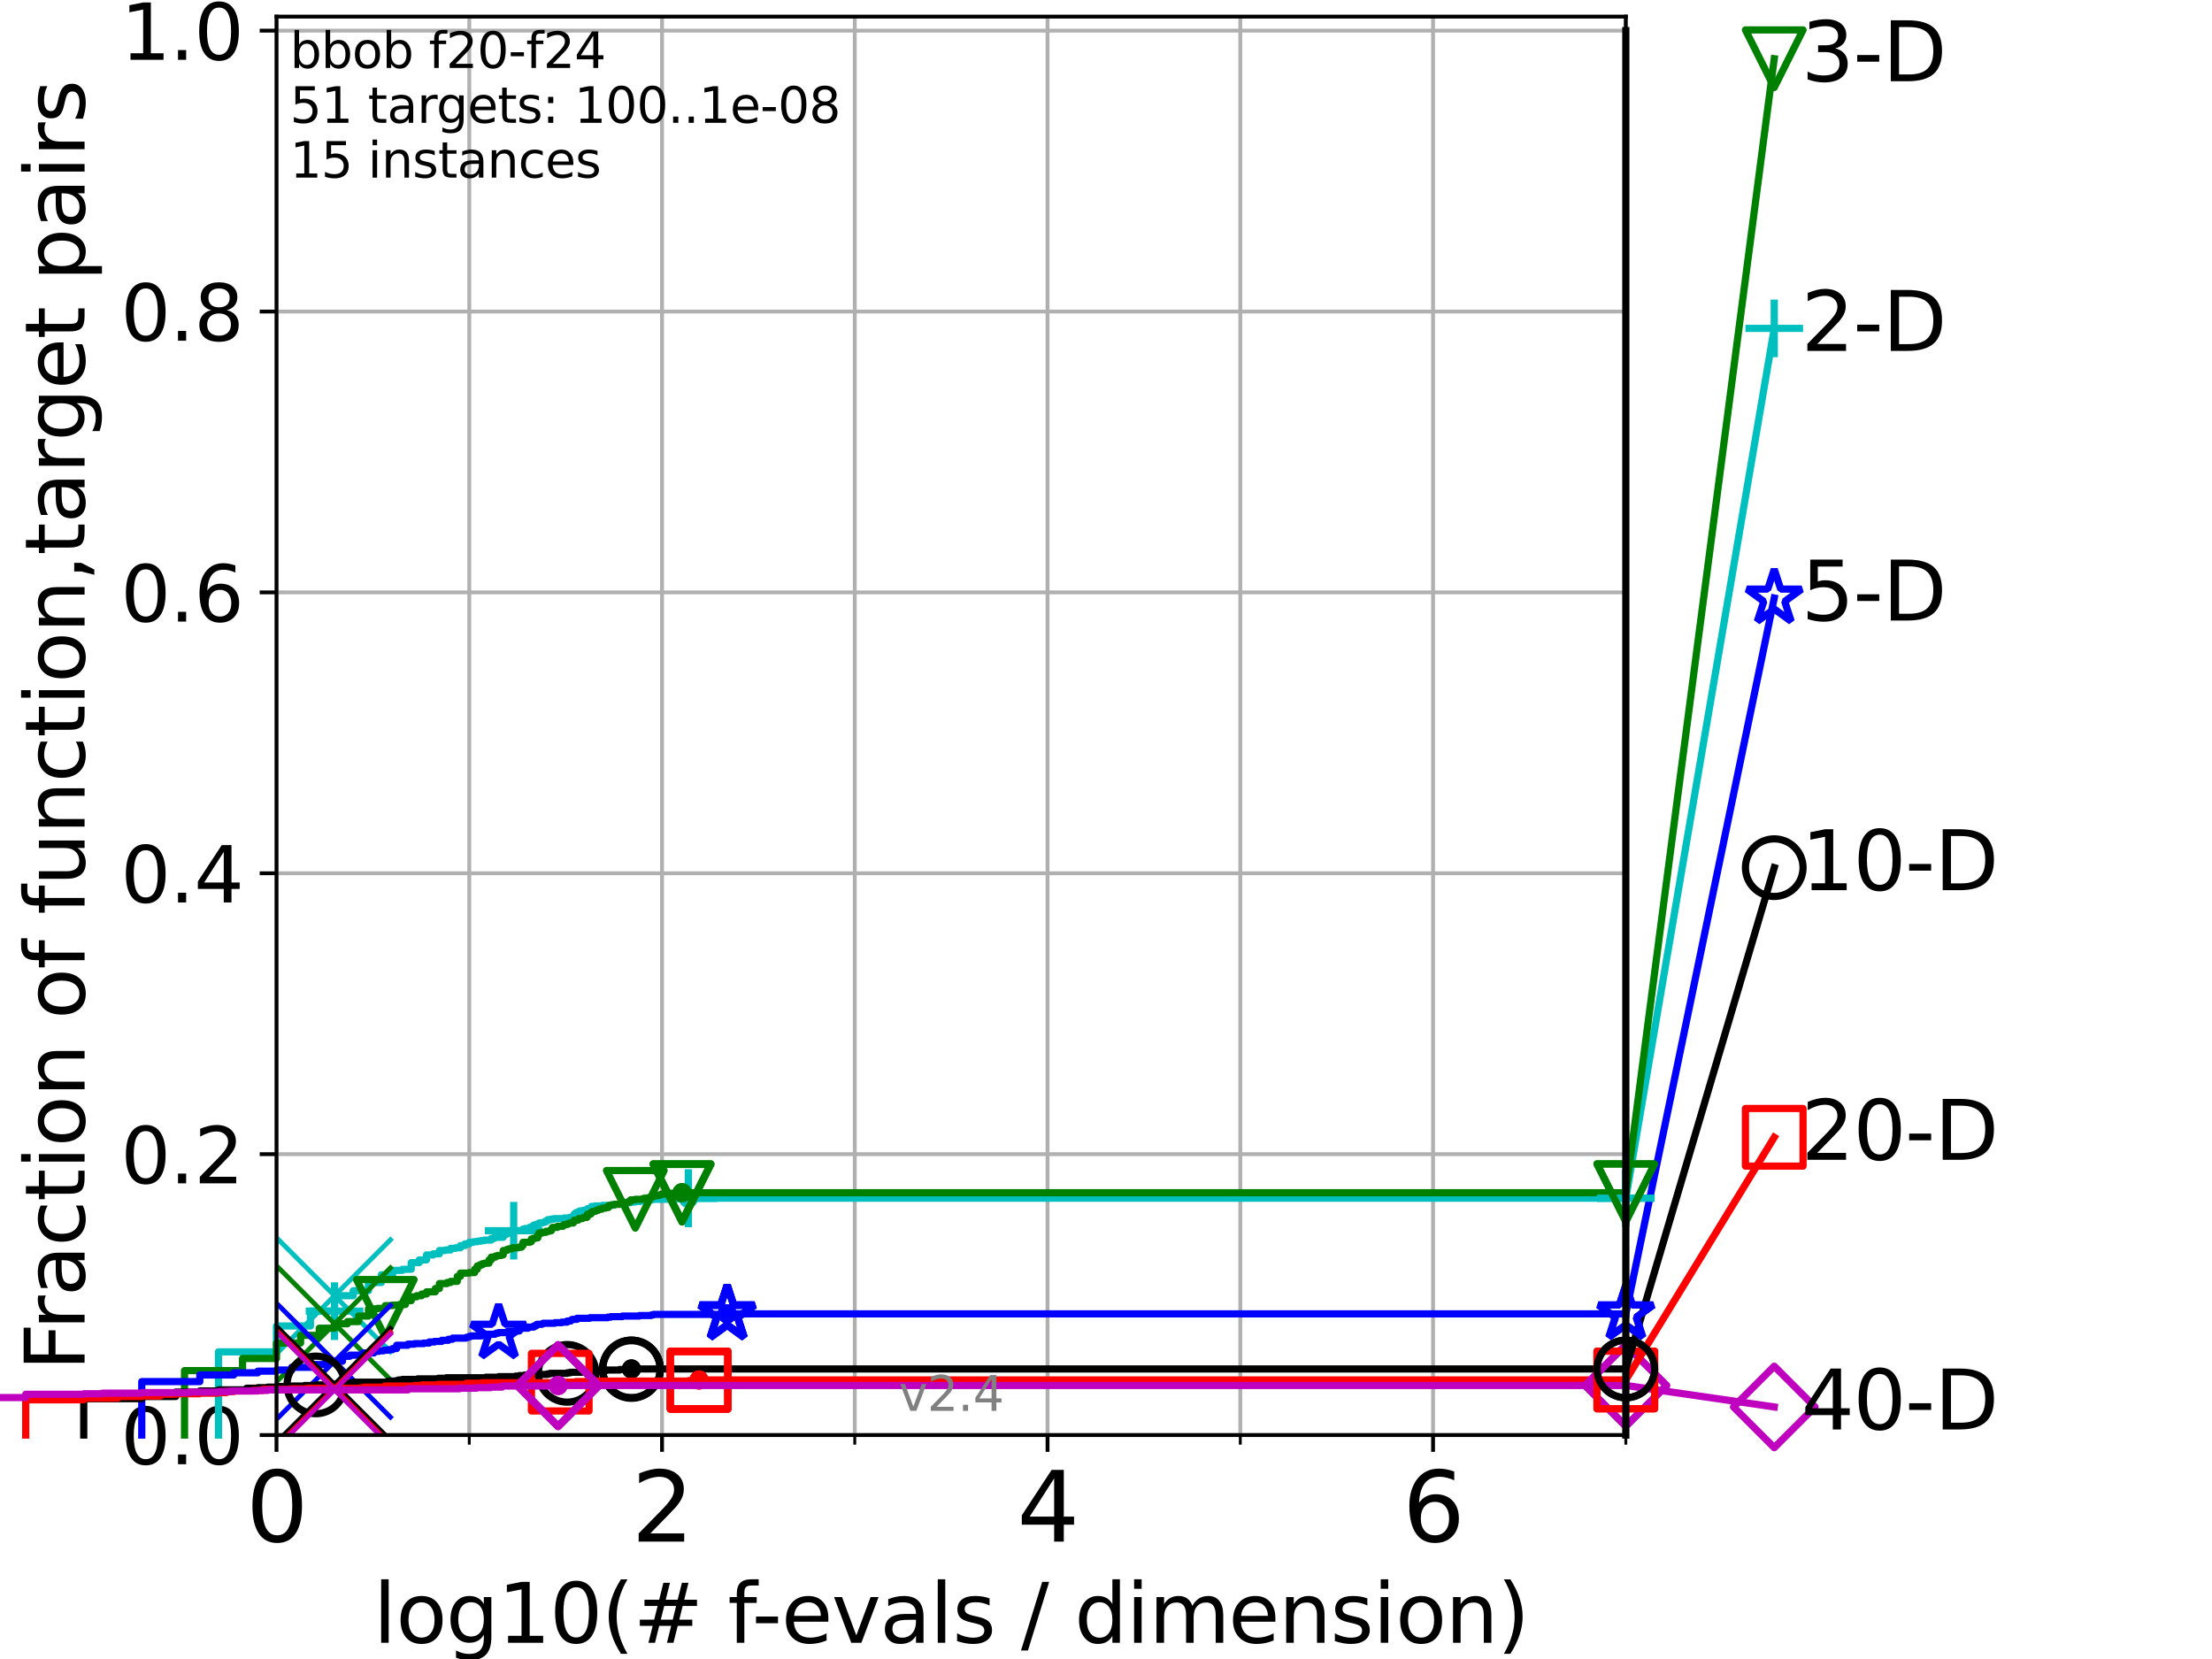 <?xml version="1.0" encoding="utf-8" standalone="no"?>
<!DOCTYPE svg PUBLIC "-//W3C//DTD SVG 1.1//EN"
  "http://www.w3.org/Graphics/SVG/1.1/DTD/svg11.dtd">
<svg height="345.6pt" version="1.1" viewBox="0 0 460.8 345.6" width="460.8pt" xmlns="http://www.w3.org/2000/svg" xmlns:xlink="http://www.w3.org/1999/xlink">
 <defs>
  <style type="text/css">*{stroke-linecap:butt;stroke-linejoin:round;}</style>
 </defs>
 <g id="figure_1">
  <g id="patch_1">
   <path d="M 0 345.6 
L 460.8 345.6 
L 460.8 0 
L 0 0 
z
" style="fill:#ffffff;"/>
  </g>
  <g id="axes_1">
   <g id="patch_2">
    <path d="M 57.6 298.944 
L 338.688 298.944 
L 338.688 3.456 
L 57.6 3.456 
z
" style="fill:#ffffff;"/>
   </g>
   <g id="matplotlib.axis_1">
    <g id="xtick_1">
     <g id="line2d_1">
      <path clip-path="url(#pa256c549cf)" d="M 57.6 298.944 
L 57.6 3.456 
" style="fill:none;stroke:#b0b0b0;stroke-linecap:square;stroke-width:0.8;"/>
     </g>
     <g id="line2d_2">
      <defs>
       <path d="M 0 0 
L 0 3.5 
" id="me6f6dcde35" style="stroke:#000000;stroke-width:0.8;"/>
      </defs>
      <g>
       <use style="stroke:#000000;stroke-width:0.8;" x="57.6" xlink:href="#me6f6dcde35" y="298.944"/>
      </g>
     </g>
     <g id="text_1">
      <!-- 0 -->
      <g transform="translate(51.237 321.141)scale(0.2 -0.2)">
       <defs>
        <path d="M 2034 4250 
Q 1547 4250 1301 3770 
Q 1056 3291 1056 2328 
Q 1056 1369 1301 889 
Q 1547 409 2034 409 
Q 2525 409 2770 889 
Q 3016 1369 3016 2328 
Q 3016 3291 2770 3770 
Q 2525 4250 2034 4250 
z
M 2034 4750 
Q 2819 4750 3233 4129 
Q 3647 3509 3647 2328 
Q 3647 1150 3233 529 
Q 2819 -91 2034 -91 
Q 1250 -91 836 529 
Q 422 1150 422 2328 
Q 422 3509 836 4129 
Q 1250 4750 2034 4750 
z
" id="DejaVuSans-30" transform="scale(0.016)"/>
       </defs>
       <use xlink:href="#DejaVuSans-30"/>
      </g>
     </g>
    </g>
    <g id="xtick_2">
     <g id="line2d_3">
      <path clip-path="url(#pa256c549cf)" d="M 137.911 298.944 
L 137.911 3.456 
" style="fill:none;stroke:#b0b0b0;stroke-linecap:square;stroke-width:0.8;"/>
     </g>
     <g id="line2d_4">
      <g>
       <use style="stroke:#000000;stroke-width:0.8;" x="137.911" xlink:href="#me6f6dcde35" y="298.944"/>
      </g>
     </g>
     <g id="text_2">
      <!-- 2 -->
      <g transform="translate(131.548 321.141)scale(0.2 -0.2)">
       <defs>
        <path d="M 1228 531 
L 3431 531 
L 3431 0 
L 469 0 
L 469 531 
Q 828 903 1448 1529 
Q 2069 2156 2228 2338 
Q 2531 2678 2651 2914 
Q 2772 3150 2772 3378 
Q 2772 3750 2511 3984 
Q 2250 4219 1831 4219 
Q 1534 4219 1204 4116 
Q 875 4013 500 3803 
L 500 4441 
Q 881 4594 1212 4672 
Q 1544 4750 1819 4750 
Q 2544 4750 2975 4387 
Q 3406 4025 3406 3419 
Q 3406 3131 3298 2873 
Q 3191 2616 2906 2266 
Q 2828 2175 2409 1742 
Q 1991 1309 1228 531 
z
" id="DejaVuSans-32" transform="scale(0.016)"/>
       </defs>
       <use xlink:href="#DejaVuSans-32"/>
      </g>
     </g>
    </g>
    <g id="xtick_3">
     <g id="line2d_5">
      <path clip-path="url(#pa256c549cf)" d="M 218.222 298.944 
L 218.222 3.456 
" style="fill:none;stroke:#b0b0b0;stroke-linecap:square;stroke-width:0.8;"/>
     </g>
     <g id="line2d_6">
      <g>
       <use style="stroke:#000000;stroke-width:0.8;" x="218.222" xlink:href="#me6f6dcde35" y="298.944"/>
      </g>
     </g>
     <g id="text_3">
      <!-- 4 -->
      <g transform="translate(211.859 321.141)scale(0.2 -0.2)">
       <defs>
        <path d="M 2419 4116 
L 825 1625 
L 2419 1625 
L 2419 4116 
z
M 2253 4666 
L 3047 4666 
L 3047 1625 
L 3713 1625 
L 3713 1100 
L 3047 1100 
L 3047 0 
L 2419 0 
L 2419 1100 
L 313 1100 
L 313 1709 
L 2253 4666 
z
" id="DejaVuSans-34" transform="scale(0.016)"/>
       </defs>
       <use xlink:href="#DejaVuSans-34"/>
      </g>
     </g>
    </g>
    <g id="xtick_4">
     <g id="line2d_7">
      <path clip-path="url(#pa256c549cf)" d="M 298.533 298.944 
L 298.533 3.456 
" style="fill:none;stroke:#b0b0b0;stroke-linecap:square;stroke-width:0.8;"/>
     </g>
     <g id="line2d_8">
      <g>
       <use style="stroke:#000000;stroke-width:0.8;" x="298.533" xlink:href="#me6f6dcde35" y="298.944"/>
      </g>
     </g>
     <g id="text_4">
      <!-- 6 -->
      <g transform="translate(292.17 321.141)scale(0.2 -0.2)">
       <defs>
        <path d="M 2113 2584 
Q 1688 2584 1439 2293 
Q 1191 2003 1191 1497 
Q 1191 994 1439 701 
Q 1688 409 2113 409 
Q 2538 409 2786 701 
Q 3034 994 3034 1497 
Q 3034 2003 2786 2293 
Q 2538 2584 2113 2584 
z
M 3366 4563 
L 3366 3988 
Q 3128 4100 2886 4159 
Q 2644 4219 2406 4219 
Q 1781 4219 1451 3797 
Q 1122 3375 1075 2522 
Q 1259 2794 1537 2939 
Q 1816 3084 2150 3084 
Q 2853 3084 3261 2657 
Q 3669 2231 3669 1497 
Q 3669 778 3244 343 
Q 2819 -91 2113 -91 
Q 1303 -91 875 529 
Q 447 1150 447 2328 
Q 447 3434 972 4092 
Q 1497 4750 2381 4750 
Q 2619 4750 2861 4703 
Q 3103 4656 3366 4563 
z
" id="DejaVuSans-36" transform="scale(0.016)"/>
       </defs>
       <use xlink:href="#DejaVuSans-36"/>
      </g>
     </g>
    </g>
    <g id="xtick_5">
     <g id="line2d_9">
      <path clip-path="url(#pa256c549cf)" d="M 97.755 298.944 
L 97.755 3.456 
" style="fill:none;stroke:#b0b0b0;stroke-linecap:square;stroke-width:0.8;"/>
     </g>
     <g id="line2d_10">
      <defs>
       <path d="M 0 0 
L 0 2 
" id="mef0fa36319" style="stroke:#000000;stroke-width:0.6;"/>
      </defs>
      <g>
       <use style="stroke:#000000;stroke-width:0.6;" x="97.755" xlink:href="#mef0fa36319" y="298.944"/>
      </g>
     </g>
    </g>
    <g id="xtick_6">
     <g id="line2d_11">
      <path clip-path="url(#pa256c549cf)" d="M 178.066 298.944 
L 178.066 3.456 
" style="fill:none;stroke:#b0b0b0;stroke-linecap:square;stroke-width:0.8;"/>
     </g>
     <g id="line2d_12">
      <g>
       <use style="stroke:#000000;stroke-width:0.6;" x="178.066" xlink:href="#mef0fa36319" y="298.944"/>
      </g>
     </g>
    </g>
    <g id="xtick_7">
     <g id="line2d_13">
      <path clip-path="url(#pa256c549cf)" d="M 258.377 298.944 
L 258.377 3.456 
" style="fill:none;stroke:#b0b0b0;stroke-linecap:square;stroke-width:0.8;"/>
     </g>
     <g id="line2d_14">
      <g>
       <use style="stroke:#000000;stroke-width:0.6;" x="258.377" xlink:href="#mef0fa36319" y="298.944"/>
      </g>
     </g>
    </g>
    <g id="xtick_8">
     <g id="line2d_15">
      <path clip-path="url(#pa256c549cf)" d="M 338.688 298.944 
L 338.688 3.456 
" style="fill:none;stroke:#b0b0b0;stroke-linecap:square;stroke-width:0.8;"/>
     </g>
     <g id="line2d_16">
      <g>
       <use style="stroke:#000000;stroke-width:0.6;" x="338.688" xlink:href="#mef0fa36319" y="298.944"/>
      </g>
     </g>
    </g>
    <g id="text_5">
     <!-- log10(# f-evals / dimension) -->
     <g transform="translate(77.764 342.218)scale(0.17 -0.17)">
      <defs>
       <path d="M 603 4863 
L 1178 4863 
L 1178 0 
L 603 0 
L 603 4863 
z
" id="DejaVuSans-6c" transform="scale(0.016)"/>
       <path d="M 1959 3097 
Q 1497 3097 1228 2736 
Q 959 2375 959 1747 
Q 959 1119 1226 758 
Q 1494 397 1959 397 
Q 2419 397 2687 759 
Q 2956 1122 2956 1747 
Q 2956 2369 2687 2733 
Q 2419 3097 1959 3097 
z
M 1959 3584 
Q 2709 3584 3137 3096 
Q 3566 2609 3566 1747 
Q 3566 888 3137 398 
Q 2709 -91 1959 -91 
Q 1206 -91 779 398 
Q 353 888 353 1747 
Q 353 2609 779 3096 
Q 1206 3584 1959 3584 
z
" id="DejaVuSans-6f" transform="scale(0.016)"/>
       <path d="M 2906 1791 
Q 2906 2416 2648 2759 
Q 2391 3103 1925 3103 
Q 1463 3103 1205 2759 
Q 947 2416 947 1791 
Q 947 1169 1205 825 
Q 1463 481 1925 481 
Q 2391 481 2648 825 
Q 2906 1169 2906 1791 
z
M 3481 434 
Q 3481 -459 3084 -895 
Q 2688 -1331 1869 -1331 
Q 1566 -1331 1297 -1286 
Q 1028 -1241 775 -1147 
L 775 -588 
Q 1028 -725 1275 -790 
Q 1522 -856 1778 -856 
Q 2344 -856 2625 -561 
Q 2906 -266 2906 331 
L 2906 616 
Q 2728 306 2450 153 
Q 2172 0 1784 0 
Q 1141 0 747 490 
Q 353 981 353 1791 
Q 353 2603 747 3093 
Q 1141 3584 1784 3584 
Q 2172 3584 2450 3431 
Q 2728 3278 2906 2969 
L 2906 3500 
L 3481 3500 
L 3481 434 
z
" id="DejaVuSans-67" transform="scale(0.016)"/>
       <path d="M 794 531 
L 1825 531 
L 1825 4091 
L 703 3866 
L 703 4441 
L 1819 4666 
L 2450 4666 
L 2450 531 
L 3481 531 
L 3481 0 
L 794 0 
L 794 531 
z
" id="DejaVuSans-31" transform="scale(0.016)"/>
       <path d="M 1984 4856 
Q 1566 4138 1362 3434 
Q 1159 2731 1159 2009 
Q 1159 1288 1364 580 
Q 1569 -128 1984 -844 
L 1484 -844 
Q 1016 -109 783 600 
Q 550 1309 550 2009 
Q 550 2706 781 3412 
Q 1013 4119 1484 4856 
L 1984 4856 
z
" id="DejaVuSans-28" transform="scale(0.016)"/>
       <path d="M 3272 2816 
L 2363 2816 
L 2100 1772 
L 3016 1772 
L 3272 2816 
z
M 2803 4594 
L 2478 3297 
L 3391 3297 
L 3719 4594 
L 4219 4594 
L 3897 3297 
L 4872 3297 
L 4872 2816 
L 3775 2816 
L 3519 1772 
L 4513 1772 
L 4513 1294 
L 3397 1294 
L 3072 0 
L 2572 0 
L 2894 1294 
L 1978 1294 
L 1656 0 
L 1153 0 
L 1478 1294 
L 494 1294 
L 494 1772 
L 1594 1772 
L 1856 2816 
L 850 2816 
L 850 3297 
L 1978 3297 
L 2297 4594 
L 2803 4594 
z
" id="DejaVuSans-23" transform="scale(0.016)"/>
       <path id="DejaVuSans-20" transform="scale(0.016)"/>
       <path d="M 2375 4863 
L 2375 4384 
L 1825 4384 
Q 1516 4384 1395 4259 
Q 1275 4134 1275 3809 
L 1275 3500 
L 2222 3500 
L 2222 3053 
L 1275 3053 
L 1275 0 
L 697 0 
L 697 3053 
L 147 3053 
L 147 3500 
L 697 3500 
L 697 3744 
Q 697 4328 969 4595 
Q 1241 4863 1831 4863 
L 2375 4863 
z
" id="DejaVuSans-66" transform="scale(0.016)"/>
       <path d="M 313 2009 
L 1997 2009 
L 1997 1497 
L 313 1497 
L 313 2009 
z
" id="DejaVuSans-2d" transform="scale(0.016)"/>
       <path d="M 3597 1894 
L 3597 1613 
L 953 1613 
Q 991 1019 1311 708 
Q 1631 397 2203 397 
Q 2534 397 2845 478 
Q 3156 559 3463 722 
L 3463 178 
Q 3153 47 2828 -22 
Q 2503 -91 2169 -91 
Q 1331 -91 842 396 
Q 353 884 353 1716 
Q 353 2575 817 3079 
Q 1281 3584 2069 3584 
Q 2775 3584 3186 3129 
Q 3597 2675 3597 1894 
z
M 3022 2063 
Q 3016 2534 2758 2815 
Q 2500 3097 2075 3097 
Q 1594 3097 1305 2825 
Q 1016 2553 972 2059 
L 3022 2063 
z
" id="DejaVuSans-65" transform="scale(0.016)"/>
       <path d="M 191 3500 
L 800 3500 
L 1894 563 
L 2988 3500 
L 3597 3500 
L 2284 0 
L 1503 0 
L 191 3500 
z
" id="DejaVuSans-76" transform="scale(0.016)"/>
       <path d="M 2194 1759 
Q 1497 1759 1228 1600 
Q 959 1441 959 1056 
Q 959 750 1161 570 
Q 1363 391 1709 391 
Q 2188 391 2477 730 
Q 2766 1069 2766 1631 
L 2766 1759 
L 2194 1759 
z
M 3341 1997 
L 3341 0 
L 2766 0 
L 2766 531 
Q 2569 213 2275 61 
Q 1981 -91 1556 -91 
Q 1019 -91 701 211 
Q 384 513 384 1019 
Q 384 1609 779 1909 
Q 1175 2209 1959 2209 
L 2766 2209 
L 2766 2266 
Q 2766 2663 2505 2880 
Q 2244 3097 1772 3097 
Q 1472 3097 1187 3025 
Q 903 2953 641 2809 
L 641 3341 
Q 956 3463 1253 3523 
Q 1550 3584 1831 3584 
Q 2591 3584 2966 3190 
Q 3341 2797 3341 1997 
z
" id="DejaVuSans-61" transform="scale(0.016)"/>
       <path d="M 2834 3397 
L 2834 2853 
Q 2591 2978 2328 3040 
Q 2066 3103 1784 3103 
Q 1356 3103 1142 2972 
Q 928 2841 928 2578 
Q 928 2378 1081 2264 
Q 1234 2150 1697 2047 
L 1894 2003 
Q 2506 1872 2764 1633 
Q 3022 1394 3022 966 
Q 3022 478 2636 193 
Q 2250 -91 1575 -91 
Q 1294 -91 989 -36 
Q 684 19 347 128 
L 347 722 
Q 666 556 975 473 
Q 1284 391 1588 391 
Q 1994 391 2212 530 
Q 2431 669 2431 922 
Q 2431 1156 2273 1281 
Q 2116 1406 1581 1522 
L 1381 1569 
Q 847 1681 609 1914 
Q 372 2147 372 2553 
Q 372 3047 722 3315 
Q 1072 3584 1716 3584 
Q 2034 3584 2315 3537 
Q 2597 3491 2834 3397 
z
" id="DejaVuSans-73" transform="scale(0.016)"/>
       <path d="M 1625 4666 
L 2156 4666 
L 531 -594 
L 0 -594 
L 1625 4666 
z
" id="DejaVuSans-2f" transform="scale(0.016)"/>
       <path d="M 2906 2969 
L 2906 4863 
L 3481 4863 
L 3481 0 
L 2906 0 
L 2906 525 
Q 2725 213 2448 61 
Q 2172 -91 1784 -91 
Q 1150 -91 751 415 
Q 353 922 353 1747 
Q 353 2572 751 3078 
Q 1150 3584 1784 3584 
Q 2172 3584 2448 3432 
Q 2725 3281 2906 2969 
z
M 947 1747 
Q 947 1113 1208 752 
Q 1469 391 1925 391 
Q 2381 391 2643 752 
Q 2906 1113 2906 1747 
Q 2906 2381 2643 2742 
Q 2381 3103 1925 3103 
Q 1469 3103 1208 2742 
Q 947 2381 947 1747 
z
" id="DejaVuSans-64" transform="scale(0.016)"/>
       <path d="M 603 3500 
L 1178 3500 
L 1178 0 
L 603 0 
L 603 3500 
z
M 603 4863 
L 1178 4863 
L 1178 4134 
L 603 4134 
L 603 4863 
z
" id="DejaVuSans-69" transform="scale(0.016)"/>
       <path d="M 3328 2828 
Q 3544 3216 3844 3400 
Q 4144 3584 4550 3584 
Q 5097 3584 5394 3201 
Q 5691 2819 5691 2113 
L 5691 0 
L 5113 0 
L 5113 2094 
Q 5113 2597 4934 2840 
Q 4756 3084 4391 3084 
Q 3944 3084 3684 2787 
Q 3425 2491 3425 1978 
L 3425 0 
L 2847 0 
L 2847 2094 
Q 2847 2600 2669 2842 
Q 2491 3084 2119 3084 
Q 1678 3084 1418 2786 
Q 1159 2488 1159 1978 
L 1159 0 
L 581 0 
L 581 3500 
L 1159 3500 
L 1159 2956 
Q 1356 3278 1631 3431 
Q 1906 3584 2284 3584 
Q 2666 3584 2933 3390 
Q 3200 3197 3328 2828 
z
" id="DejaVuSans-6d" transform="scale(0.016)"/>
       <path d="M 3513 2113 
L 3513 0 
L 2938 0 
L 2938 2094 
Q 2938 2591 2744 2837 
Q 2550 3084 2163 3084 
Q 1697 3084 1428 2787 
Q 1159 2491 1159 1978 
L 1159 0 
L 581 0 
L 581 3500 
L 1159 3500 
L 1159 2956 
Q 1366 3272 1645 3428 
Q 1925 3584 2291 3584 
Q 2894 3584 3203 3211 
Q 3513 2838 3513 2113 
z
" id="DejaVuSans-6e" transform="scale(0.016)"/>
       <path d="M 513 4856 
L 1013 4856 
Q 1481 4119 1714 3412 
Q 1947 2706 1947 2009 
Q 1947 1309 1714 600 
Q 1481 -109 1013 -844 
L 513 -844 
Q 928 -128 1133 580 
Q 1338 1288 1338 2009 
Q 1338 2731 1133 3434 
Q 928 4138 513 4856 
z
" id="DejaVuSans-29" transform="scale(0.016)"/>
      </defs>
      <use xlink:href="#DejaVuSans-6c"/>
      <use x="27.783" xlink:href="#DejaVuSans-6f"/>
      <use x="88.965" xlink:href="#DejaVuSans-67"/>
      <use x="152.441" xlink:href="#DejaVuSans-31"/>
      <use x="216.064" xlink:href="#DejaVuSans-30"/>
      <use x="279.688" xlink:href="#DejaVuSans-28"/>
      <use x="318.701" xlink:href="#DejaVuSans-23"/>
      <use x="402.49" xlink:href="#DejaVuSans-20"/>
      <use x="434.277" xlink:href="#DejaVuSans-66"/>
      <use x="463.982" xlink:href="#DejaVuSans-2d"/>
      <use x="500.066" xlink:href="#DejaVuSans-65"/>
      <use x="561.59" xlink:href="#DejaVuSans-76"/>
      <use x="620.77" xlink:href="#DejaVuSans-61"/>
      <use x="682.049" xlink:href="#DejaVuSans-6c"/>
      <use x="709.832" xlink:href="#DejaVuSans-73"/>
      <use x="761.932" xlink:href="#DejaVuSans-20"/>
      <use x="793.719" xlink:href="#DejaVuSans-2f"/>
      <use x="827.41" xlink:href="#DejaVuSans-20"/>
      <use x="859.197" xlink:href="#DejaVuSans-64"/>
      <use x="922.674" xlink:href="#DejaVuSans-69"/>
      <use x="950.457" xlink:href="#DejaVuSans-6d"/>
      <use x="1047.869" xlink:href="#DejaVuSans-65"/>
      <use x="1109.393" xlink:href="#DejaVuSans-6e"/>
      <use x="1172.771" xlink:href="#DejaVuSans-73"/>
      <use x="1224.871" xlink:href="#DejaVuSans-69"/>
      <use x="1252.654" xlink:href="#DejaVuSans-6f"/>
      <use x="1313.836" xlink:href="#DejaVuSans-6e"/>
      <use x="1377.215" xlink:href="#DejaVuSans-29"/>
     </g>
    </g>
   </g>
   <g id="matplotlib.axis_2">
    <g id="ytick_1">
     <g id="line2d_17">
      <path clip-path="url(#pa256c549cf)" d="M 57.6 298.944 
L 338.688 298.944 
" style="fill:none;stroke:#b0b0b0;stroke-linecap:square;stroke-width:0.8;"/>
     </g>
     <g id="line2d_18">
      <defs>
       <path d="M 0 0 
L -3.5 0 
" id="m30c104d8a9" style="stroke:#000000;stroke-width:0.8;"/>
      </defs>
      <g>
       <use style="stroke:#000000;stroke-width:0.8;" x="57.6" xlink:href="#m30c104d8a9" y="298.944"/>
      </g>
     </g>
     <g id="text_6">
      <!-- 0.0 -->
      <g transform="translate(25.155 305.023)scale(0.16 -0.16)">
       <defs>
        <path d="M 684 794 
L 1344 794 
L 1344 0 
L 684 0 
L 684 794 
z
" id="DejaVuSans-2e" transform="scale(0.016)"/>
       </defs>
       <use xlink:href="#DejaVuSans-30"/>
       <use x="63.623" xlink:href="#DejaVuSans-2e"/>
       <use x="95.41" xlink:href="#DejaVuSans-30"/>
      </g>
     </g>
    </g>
    <g id="ytick_2">
     <g id="line2d_19">
      <path clip-path="url(#pa256c549cf)" d="M 57.6 240.432 
L 338.688 240.432 
" style="fill:none;stroke:#b0b0b0;stroke-linecap:square;stroke-width:0.8;"/>
     </g>
     <g id="line2d_20">
      <g>
       <use style="stroke:#000000;stroke-width:0.8;" x="57.6" xlink:href="#m30c104d8a9" y="240.432"/>
      </g>
     </g>
     <g id="text_7">
      <!-- 0.2 -->
      <g transform="translate(25.155 246.51)scale(0.16 -0.16)">
       <use xlink:href="#DejaVuSans-30"/>
       <use x="63.623" xlink:href="#DejaVuSans-2e"/>
       <use x="95.41" xlink:href="#DejaVuSans-32"/>
      </g>
     </g>
    </g>
    <g id="ytick_3">
     <g id="line2d_21">
      <path clip-path="url(#pa256c549cf)" d="M 57.6 181.919 
L 338.688 181.919 
" style="fill:none;stroke:#b0b0b0;stroke-linecap:square;stroke-width:0.8;"/>
     </g>
     <g id="line2d_22">
      <g>
       <use style="stroke:#000000;stroke-width:0.8;" x="57.6" xlink:href="#m30c104d8a9" y="181.919"/>
      </g>
     </g>
     <g id="text_8">
      <!-- 0.4 -->
      <g transform="translate(25.155 187.998)scale(0.16 -0.16)">
       <use xlink:href="#DejaVuSans-30"/>
       <use x="63.623" xlink:href="#DejaVuSans-2e"/>
       <use x="95.41" xlink:href="#DejaVuSans-34"/>
      </g>
     </g>
    </g>
    <g id="ytick_4">
     <g id="line2d_23">
      <path clip-path="url(#pa256c549cf)" d="M 57.6 123.407 
L 338.688 123.407 
" style="fill:none;stroke:#b0b0b0;stroke-linecap:square;stroke-width:0.8;"/>
     </g>
     <g id="line2d_24">
      <g>
       <use style="stroke:#000000;stroke-width:0.8;" x="57.6" xlink:href="#m30c104d8a9" y="123.407"/>
      </g>
     </g>
     <g id="text_9">
      <!-- 0.6 -->
      <g transform="translate(25.155 129.485)scale(0.16 -0.16)">
       <use xlink:href="#DejaVuSans-30"/>
       <use x="63.623" xlink:href="#DejaVuSans-2e"/>
       <use x="95.41" xlink:href="#DejaVuSans-36"/>
      </g>
     </g>
    </g>
    <g id="ytick_5">
     <g id="line2d_25">
      <path clip-path="url(#pa256c549cf)" d="M 57.6 64.894 
L 338.688 64.894 
" style="fill:none;stroke:#b0b0b0;stroke-linecap:square;stroke-width:0.8;"/>
     </g>
     <g id="line2d_26">
      <g>
       <use style="stroke:#000000;stroke-width:0.8;" x="57.6" xlink:href="#m30c104d8a9" y="64.894"/>
      </g>
     </g>
     <g id="text_10">
      <!-- 0.8 -->
      <g transform="translate(25.155 70.973)scale(0.16 -0.16)">
       <defs>
        <path d="M 2034 2216 
Q 1584 2216 1326 1975 
Q 1069 1734 1069 1313 
Q 1069 891 1326 650 
Q 1584 409 2034 409 
Q 2484 409 2743 651 
Q 3003 894 3003 1313 
Q 3003 1734 2745 1975 
Q 2488 2216 2034 2216 
z
M 1403 2484 
Q 997 2584 770 2862 
Q 544 3141 544 3541 
Q 544 4100 942 4425 
Q 1341 4750 2034 4750 
Q 2731 4750 3128 4425 
Q 3525 4100 3525 3541 
Q 3525 3141 3298 2862 
Q 3072 2584 2669 2484 
Q 3125 2378 3379 2068 
Q 3634 1759 3634 1313 
Q 3634 634 3220 271 
Q 2806 -91 2034 -91 
Q 1263 -91 848 271 
Q 434 634 434 1313 
Q 434 1759 690 2068 
Q 947 2378 1403 2484 
z
M 1172 3481 
Q 1172 3119 1398 2916 
Q 1625 2713 2034 2713 
Q 2441 2713 2670 2916 
Q 2900 3119 2900 3481 
Q 2900 3844 2670 4047 
Q 2441 4250 2034 4250 
Q 1625 4250 1398 4047 
Q 1172 3844 1172 3481 
z
" id="DejaVuSans-38" transform="scale(0.016)"/>
       </defs>
       <use xlink:href="#DejaVuSans-30"/>
       <use x="63.623" xlink:href="#DejaVuSans-2e"/>
       <use x="95.41" xlink:href="#DejaVuSans-38"/>
      </g>
     </g>
    </g>
    <g id="ytick_6">
     <g id="line2d_27">
      <path clip-path="url(#pa256c549cf)" d="M 57.6 6.382 
L 338.688 6.382 
" style="fill:none;stroke:#b0b0b0;stroke-linecap:square;stroke-width:0.8;"/>
     </g>
     <g id="line2d_28">
      <g>
       <use style="stroke:#000000;stroke-width:0.8;" x="57.6" xlink:href="#m30c104d8a9" y="6.382"/>
      </g>
     </g>
     <g id="text_11">
      <!-- 1.0 -->
      <g transform="translate(25.155 12.46)scale(0.16 -0.16)">
       <use xlink:href="#DejaVuSans-31"/>
       <use x="63.623" xlink:href="#DejaVuSans-2e"/>
       <use x="95.41" xlink:href="#DejaVuSans-30"/>
      </g>
     </g>
    </g>
    <g id="text_12">
     <!-- Fraction of function,target pairs -->
     <g transform="translate(17.62 285.585)rotate(-90)scale(0.17 -0.17)">
      <defs>
       <path d="M 628 4666 
L 3309 4666 
L 3309 4134 
L 1259 4134 
L 1259 2759 
L 3109 2759 
L 3109 2228 
L 1259 2228 
L 1259 0 
L 628 0 
L 628 4666 
z
" id="DejaVuSans-46" transform="scale(0.016)"/>
       <path d="M 2631 2963 
Q 2534 3019 2420 3045 
Q 2306 3072 2169 3072 
Q 1681 3072 1420 2755 
Q 1159 2438 1159 1844 
L 1159 0 
L 581 0 
L 581 3500 
L 1159 3500 
L 1159 2956 
Q 1341 3275 1631 3429 
Q 1922 3584 2338 3584 
Q 2397 3584 2469 3576 
Q 2541 3569 2628 3553 
L 2631 2963 
z
" id="DejaVuSans-72" transform="scale(0.016)"/>
       <path d="M 3122 3366 
L 3122 2828 
Q 2878 2963 2633 3030 
Q 2388 3097 2138 3097 
Q 1578 3097 1268 2742 
Q 959 2388 959 1747 
Q 959 1106 1268 751 
Q 1578 397 2138 397 
Q 2388 397 2633 464 
Q 2878 531 3122 666 
L 3122 134 
Q 2881 22 2623 -34 
Q 2366 -91 2075 -91 
Q 1284 -91 818 406 
Q 353 903 353 1747 
Q 353 2603 823 3093 
Q 1294 3584 2113 3584 
Q 2378 3584 2631 3529 
Q 2884 3475 3122 3366 
z
" id="DejaVuSans-63" transform="scale(0.016)"/>
       <path d="M 1172 4494 
L 1172 3500 
L 2356 3500 
L 2356 3053 
L 1172 3053 
L 1172 1153 
Q 1172 725 1289 603 
Q 1406 481 1766 481 
L 2356 481 
L 2356 0 
L 1766 0 
Q 1100 0 847 248 
Q 594 497 594 1153 
L 594 3053 
L 172 3053 
L 172 3500 
L 594 3500 
L 594 4494 
L 1172 4494 
z
" id="DejaVuSans-74" transform="scale(0.016)"/>
       <path d="M 544 1381 
L 544 3500 
L 1119 3500 
L 1119 1403 
Q 1119 906 1312 657 
Q 1506 409 1894 409 
Q 2359 409 2629 706 
Q 2900 1003 2900 1516 
L 2900 3500 
L 3475 3500 
L 3475 0 
L 2900 0 
L 2900 538 
Q 2691 219 2414 64 
Q 2138 -91 1772 -91 
Q 1169 -91 856 284 
Q 544 659 544 1381 
z
M 1991 3584 
L 1991 3584 
z
" id="DejaVuSans-75" transform="scale(0.016)"/>
       <path d="M 750 794 
L 1409 794 
L 1409 256 
L 897 -744 
L 494 -744 
L 750 256 
L 750 794 
z
" id="DejaVuSans-2c" transform="scale(0.016)"/>
       <path d="M 1159 525 
L 1159 -1331 
L 581 -1331 
L 581 3500 
L 1159 3500 
L 1159 2969 
Q 1341 3281 1617 3432 
Q 1894 3584 2278 3584 
Q 2916 3584 3314 3078 
Q 3713 2572 3713 1747 
Q 3713 922 3314 415 
Q 2916 -91 2278 -91 
Q 1894 -91 1617 61 
Q 1341 213 1159 525 
z
M 3116 1747 
Q 3116 2381 2855 2742 
Q 2594 3103 2138 3103 
Q 1681 3103 1420 2742 
Q 1159 2381 1159 1747 
Q 1159 1113 1420 752 
Q 1681 391 2138 391 
Q 2594 391 2855 752 
Q 3116 1113 3116 1747 
z
" id="DejaVuSans-70" transform="scale(0.016)"/>
      </defs>
      <use xlink:href="#DejaVuSans-46"/>
      <use x="50.27" xlink:href="#DejaVuSans-72"/>
      <use x="91.383" xlink:href="#DejaVuSans-61"/>
      <use x="152.662" xlink:href="#DejaVuSans-63"/>
      <use x="207.643" xlink:href="#DejaVuSans-74"/>
      <use x="246.852" xlink:href="#DejaVuSans-69"/>
      <use x="274.635" xlink:href="#DejaVuSans-6f"/>
      <use x="335.816" xlink:href="#DejaVuSans-6e"/>
      <use x="399.195" xlink:href="#DejaVuSans-20"/>
      <use x="430.982" xlink:href="#DejaVuSans-6f"/>
      <use x="492.164" xlink:href="#DejaVuSans-66"/>
      <use x="527.369" xlink:href="#DejaVuSans-20"/>
      <use x="559.156" xlink:href="#DejaVuSans-66"/>
      <use x="594.361" xlink:href="#DejaVuSans-75"/>
      <use x="657.74" xlink:href="#DejaVuSans-6e"/>
      <use x="721.119" xlink:href="#DejaVuSans-63"/>
      <use x="776.1" xlink:href="#DejaVuSans-74"/>
      <use x="815.309" xlink:href="#DejaVuSans-69"/>
      <use x="843.092" xlink:href="#DejaVuSans-6f"/>
      <use x="904.273" xlink:href="#DejaVuSans-6e"/>
      <use x="967.652" xlink:href="#DejaVuSans-2c"/>
      <use x="999.439" xlink:href="#DejaVuSans-74"/>
      <use x="1038.648" xlink:href="#DejaVuSans-61"/>
      <use x="1099.928" xlink:href="#DejaVuSans-72"/>
      <use x="1139.291" xlink:href="#DejaVuSans-67"/>
      <use x="1202.768" xlink:href="#DejaVuSans-65"/>
      <use x="1264.291" xlink:href="#DejaVuSans-74"/>
      <use x="1303.5" xlink:href="#DejaVuSans-20"/>
      <use x="1335.287" xlink:href="#DejaVuSans-70"/>
      <use x="1398.764" xlink:href="#DejaVuSans-61"/>
      <use x="1460.043" xlink:href="#DejaVuSans-69"/>
      <use x="1487.826" xlink:href="#DejaVuSans-72"/>
      <use x="1528.939" xlink:href="#DejaVuSans-73"/>
     </g>
    </g>
   </g>
   <g id="line2d_29">
    <defs>
     <path d="M 0 1.5 
C 0.398 1.5 0.779 1.342 1.061 1.061 
C 1.342 0.779 1.5 0.398 1.5 0 
C 1.5 -0.398 1.342 -0.779 1.061 -1.061 
C 0.779 -1.342 0.398 -1.5 0 -1.5 
C -0.398 -1.5 -0.779 -1.342 -1.061 -1.061 
C -1.342 -0.779 -1.5 -0.398 -1.5 0 
C -1.5 0.398 -1.342 0.779 -1.061 1.061 
C -0.779 1.342 -0.398 1.5 0 1.5 
z
" id="mbba8918dff" style="stroke:#00bfbf;"/>
    </defs>
    <g>
     <use style="fill:#00bfbf;stroke:#00bfbf;" x="143.401" xlink:href="#mbba8918dff" y="249.61"/>
     <use style="fill:#00bfbf;stroke:#00bfbf;" x="143.401" xlink:href="#mbba8918dff" y="249.61"/>
    </g>
   </g>
   <g id="line2d_30">
    <path d="M 45.512 298.944 
L 45.512 281.62 
L 57.6 281.62 
L 57.6 276.227 
L 64.671 276.227 
L 64.671 273.13 
L 69.688 273.13 
L 69.688 269.917 
L 73.579 269.917 
L 73.579 268.885 
L 76.759 268.885 
L 76.759 267.164 
L 79.447 267.164 
L 79.447 265.557 
L 81.776 265.557 
L 81.776 264.64 
L 83.83 264.64 
L 83.83 264.41 
L 85.667 264.41 
L 85.667 263.033 
L 87.33 263.033 
L 87.33 262.46 
L 88.847 262.46 
L 88.847 261.427 
L 90.243 261.427 
L 90.243 261.198 
L 91.535 261.198 
L 91.535 260.509 
L 92.738 260.509 
L 92.738 260.395 
L 93.864 260.395 
L 93.864 260.05 
L 94.921 260.05 
L 94.921 259.936 
L 95.918 259.936 
L 95.918 259.477 
L 96.861 259.477 
L 96.861 259.133 
L 97.755 259.133 
L 97.755 258.788 
L 98.606 258.788 
L 98.606 258.674 
L 99.418 258.674 
L 99.418 258.559 
L 100.193 258.559 
L 100.193 258.444 
L 100.935 258.444 
L 100.935 258.329 
L 102.331 258.329 
L 102.331 257.985 
L 102.989 257.985 
L 102.989 257.756 
L 104.826 257.756 
L 104.826 257.182 
L 105.398 257.182 
L 105.398 256.953 
L 105.952 256.953 
L 105.952 256.609 
L 107.009 256.609 
L 107.009 256.379 
L 108.949 256.379 
L 108.949 256.035 
L 109.402 256.035 
L 109.402 255.92 
L 110.274 255.92 
L 110.274 255.691 
L 110.694 255.691 
L 110.694 255.576 
L 111.105 255.576 
L 111.105 255.232 
L 111.506 255.232 
L 111.506 255.117 
L 111.897 255.117 
L 111.897 255.002 
L 112.281 255.002 
L 112.281 254.773 
L 113.023 254.773 
L 113.023 254.658 
L 113.383 254.658 
L 113.383 254.543 
L 113.735 254.543 
L 113.735 254.314 
L 114.08 254.314 
L 114.08 254.084 
L 114.751 254.084 
L 114.751 253.97 
L 115.397 253.97 
L 115.397 253.855 
L 117.486 253.855 
L 117.486 253.74 
L 118.577 253.74 
L 118.577 253.626 
L 119.352 253.626 
L 119.352 253.396 
L 119.603 253.396 
L 119.603 252.937 
L 119.85 252.937 
L 119.85 252.708 
L 120.094 252.708 
L 120.094 252.593 
L 120.335 252.593 
L 120.335 252.478 
L 120.572 252.478 
L 120.572 252.363 
L 120.806 252.363 
L 120.806 252.249 
L 121.49 252.249 
L 121.49 252.134 
L 122.362 252.134 
L 122.362 251.79 
L 123.193 251.79 
L 123.193 251.331 
L 123.985 251.331 
L 123.985 251.216 
L 125.471 251.216 
L 125.471 251.101 
L 127.485 251.101 
L 127.485 250.987 
L 127.954 250.987 
L 127.954 250.872 
L 129.433 250.872 
L 129.433 250.757 
L 130.398 250.757 
L 130.398 250.528 
L 131.44 250.528 
L 131.44 250.413 
L 132.303 250.413 
L 132.303 250.298 
L 133.353 250.298 
L 133.353 250.184 
L 134.661 250.184 
L 134.661 250.069 
L 135.077 250.069 
L 135.077 249.954 
L 135.879 249.954 
L 135.879 249.839 
L 139.731 249.839 
L 139.731 249.725 
L 143.401 249.725 
L 143.401 249.61 
L 338.688 249.61 
L 338.688 249.61 
" style="fill:none;stroke:#00bfbf;stroke-linecap:square;stroke-width:1.5;"/>
   </g>
   <g id="line2d_31">
    <defs>
     <path d="M -6 0 
L 6 0 
M 0 6 
L 0 -6 
" id="m88f633e20e" style="stroke:#00bfbf;stroke-width:1.5;"/>
    </defs>
    <g>
     <use style="fill-opacity:0;stroke:#00bfbf;stroke-width:1.5;" x="69.688" xlink:href="#m88f633e20e" y="273.13"/>
     <use style="fill-opacity:0;stroke:#00bfbf;stroke-width:1.5;" x="107.009" xlink:href="#m88f633e20e" y="256.379"/>
     <use style="fill-opacity:0;stroke:#00bfbf;stroke-width:1.5;" x="143.401" xlink:href="#m88f633e20e" y="249.61"/>
     <use style="fill-opacity:0;stroke:#00bfbf;stroke-width:1.5;" x="143.401" xlink:href="#m88f633e20e" y="249.61"/>
     <use style="fill-opacity:0;stroke:#00bfbf;stroke-width:1.5;" x="338.688" xlink:href="#m88f633e20e" y="249.61"/>
    </g>
   </g>
   <g id="line2d_32">
    <path style="fill:none;stroke:#00bfbf;stroke-linecap:square;stroke-width:1.5;"/>
    <g/>
   </g>
   <g id="line2d_33">
    <path clip-path="url(#pa256c549cf)" d="M 69.688 269.917 
" style="fill:none;stroke:#00bfbf;stroke-linecap:square;stroke-width:1.5;"/>
    <defs>
     <path d="M -12 12 
L 12 -12 
M -12 -12 
L 12 12 
" id="mfbf358fcf4" style="stroke:#00bfbf;"/>
    </defs>
    <g clip-path="url(#pa256c549cf)">
     <use style="fill:#00bfbf;stroke:#00bfbf;" x="69.688" xlink:href="#mfbf358fcf4" y="269.917"/>
    </g>
   </g>
   <g id="line2d_34">
    <defs>
     <path d="M 0 1.5 
C 0.398 1.5 0.779 1.342 1.061 1.061 
C 1.342 0.779 1.5 0.398 1.5 0 
C 1.5 -0.398 1.342 -0.779 1.061 -1.061 
C 0.779 -1.342 0.398 -1.5 0 -1.5 
C -0.398 -1.5 -0.779 -1.342 -1.061 -1.061 
C -1.342 -0.779 -1.5 -0.398 -1.5 0 
C -1.5 0.398 -1.342 0.779 -1.061 1.061 
C -0.779 1.342 -0.398 1.5 0 1.5 
z
" id="mb9a39dd620" style="stroke:#008000;"/>
    </defs>
    <g>
     <use style="fill:#008000;stroke:#008000;" x="142.079" xlink:href="#mb9a39dd620" y="248.463"/>
     <use style="fill:#008000;stroke:#008000;" x="142.079" xlink:href="#mb9a39dd620" y="248.463"/>
    </g>
   </g>
   <g id="line2d_35">
    <path d="M 38.441 298.944 
L 38.441 285.521 
L 50.529 285.521 
L 50.529 282.996 
L 57.6 282.996 
L 57.6 279.784 
L 62.617 279.784 
L 62.617 278.178 
L 66.508 278.178 
L 66.508 276.686 
L 69.688 276.686 
L 69.688 275.768 
L 72.376 275.768 
L 72.376 275.31 
L 74.705 275.31 
L 74.705 274.162 
L 76.759 274.162 
L 76.759 272.671 
L 78.596 272.671 
L 78.596 272.556 
L 80.259 272.556 
L 80.259 271.982 
L 81.776 271.982 
L 81.776 271.868 
L 83.172 271.868 
L 83.172 271.753 
L 84.464 271.753 
L 84.464 270.95 
L 85.667 270.95 
L 85.667 270.147 
L 86.793 270.147 
L 86.793 269.917 
L 87.85 269.917 
L 87.85 269.573 
L 88.847 269.573 
L 88.847 269.114 
L 90.684 269.114 
L 90.684 268.426 
L 91.535 268.426 
L 91.535 267.393 
L 93.122 267.393 
L 93.122 267.164 
L 93.864 267.164 
L 93.864 266.934 
L 95.26 266.934 
L 95.26 265.902 
L 95.918 265.902 
L 95.918 265.213 
L 97.755 265.213 
L 97.755 265.099 
L 98.881 265.099 
L 98.881 264.41 
L 99.418 264.41 
L 99.418 263.722 
L 99.938 263.722 
L 99.938 263.492 
L 100.444 263.492 
L 100.444 263.263 
L 100.935 263.263 
L 100.935 263.148 
L 101.878 263.148 
L 101.878 262.46 
L 102.331 262.46 
L 102.331 261.886 
L 103.203 261.886 
L 103.203 261.657 
L 103.623 261.657 
L 103.623 261.542 
L 104.435 261.542 
L 104.435 261.427 
L 104.826 261.427 
L 104.826 260.509 
L 105.585 260.509 
L 105.585 260.28 
L 105.952 260.28 
L 105.952 260.165 
L 106.664 260.165 
L 106.664 259.936 
L 108.006 259.936 
L 108.006 259.821 
L 108.64 259.821 
L 108.64 259.477 
L 108.949 259.477 
L 108.949 258.788 
L 110.415 258.788 
L 110.415 258.674 
L 110.694 258.674 
L 110.694 258.1 
L 110.969 258.1 
L 110.969 257.985 
L 111.506 257.985 
L 111.506 257.871 
L 112.026 257.871 
L 112.026 257.297 
L 112.281 257.297 
L 112.281 256.838 
L 113.023 256.838 
L 113.023 256.723 
L 113.735 256.723 
L 113.735 256.494 
L 114.419 256.494 
L 114.419 256.379 
L 114.86 256.379 
L 114.86 256.035 
L 115.077 256.035 
L 115.077 255.691 
L 116.122 255.691 
L 116.122 255.461 
L 117.298 255.461 
L 117.298 255.232 
L 117.486 255.232 
L 117.486 255.117 
L 118.04 255.117 
L 118.04 255.002 
L 118.4 255.002 
L 118.4 254.888 
L 118.577 254.888 
L 118.577 254.773 
L 119.436 254.773 
L 119.436 254.543 
L 119.603 254.543 
L 119.603 254.199 
L 120.414 254.199 
L 120.414 254.084 
L 120.572 254.084 
L 120.572 253.855 
L 121.34 253.855 
L 121.34 253.74 
L 121.49 253.74 
L 121.49 253.626 
L 122.22 253.626 
L 122.22 253.511 
L 122.362 253.511 
L 122.362 252.937 
L 123.057 252.937 
L 123.057 252.822 
L 123.193 252.822 
L 123.193 252.478 
L 123.461 252.478 
L 123.461 252.363 
L 123.985 252.363 
L 123.985 252.249 
L 124.242 252.249 
L 124.242 252.134 
L 124.62 252.134 
L 124.62 252.019 
L 124.744 252.019 
L 124.744 251.905 
L 125.352 251.905 
L 125.352 251.79 
L 125.471 251.79 
L 125.471 251.675 
L 126.168 251.675 
L 126.168 251.56 
L 126.729 251.56 
L 126.839 251.101 
L 127.379 251.101 
L 127.379 250.987 
L 128.108 250.987 
L 128.108 250.872 
L 129.195 250.872 
L 129.291 250.643 
L 129.761 250.643 
L 129.761 250.528 
L 130.927 250.528 
L 130.927 250.298 
L 131.355 250.298 
L 131.355 249.954 
L 132.343 249.954 
L 132.343 249.839 
L 133.8 249.839 
L 133.8 249.725 
L 134.164 249.725 
L 134.164 249.61 
L 135.008 249.61 
L 135.008 249.495 
L 135.415 249.495 
L 135.415 249.38 
L 135.813 249.38 
L 135.813 249.266 
L 136.202 249.266 
L 136.202 249.151 
L 136.583 249.151 
L 136.583 249.036 
L 137.32 249.036 
L 137.32 248.922 
L 137.677 248.922 
L 137.677 248.807 
L 138.027 248.807 
L 138.027 248.692 
L 138.762 248.692 
L 138.762 248.577 
L 142.079 248.577 
L 142.079 248.463 
L 338.688 248.463 
L 338.688 248.463 
" style="fill:none;stroke:#008000;stroke-linecap:square;stroke-width:1.5;"/>
   </g>
   <g id="line2d_36">
    <defs>
     <path d="M -0 6 
L 6 -6 
L -6 -6 
z
" id="m7a7f89ffdd" style="stroke:#008000;stroke-linejoin:miter;stroke-width:1.5;"/>
    </defs>
    <g>
     <use style="fill-opacity:0;stroke:#008000;stroke-linejoin:miter;stroke-width:1.5;" x="80.259" xlink:href="#m7a7f89ffdd" y="272.556"/>
     <use style="fill-opacity:0;stroke:#008000;stroke-linejoin:miter;stroke-width:1.5;" x="132.343" xlink:href="#m7a7f89ffdd" y="249.839"/>
     <use style="fill-opacity:0;stroke:#008000;stroke-linejoin:miter;stroke-width:1.5;" x="142.079" xlink:href="#m7a7f89ffdd" y="248.577"/>
     <use style="fill-opacity:0;stroke:#008000;stroke-linejoin:miter;stroke-width:1.5;" x="142.079" xlink:href="#m7a7f89ffdd" y="248.463"/>
     <use style="fill-opacity:0;stroke:#008000;stroke-linejoin:miter;stroke-width:1.5;" x="142.079" xlink:href="#m7a7f89ffdd" y="248.463"/>
     <use style="fill-opacity:0;stroke:#008000;stroke-linejoin:miter;stroke-width:1.5;" x="338.688" xlink:href="#m7a7f89ffdd" y="248.463"/>
    </g>
   </g>
   <g id="line2d_37">
    <path style="fill:none;stroke:#008000;stroke-linecap:square;stroke-width:1.5;"/>
    <g/>
   </g>
   <g id="line2d_38">
    <path clip-path="url(#pa256c549cf)" d="M 69.688 275.768 
" style="fill:none;stroke:#008000;stroke-linecap:square;stroke-width:1.5;"/>
    <defs>
     <path d="M -12 12 
L 12 -12 
M -12 -12 
L 12 12 
" id="m58b4af3927" style="stroke:#008000;"/>
    </defs>
    <g clip-path="url(#pa256c549cf)">
     <use style="fill:#008000;stroke:#008000;" x="69.688" xlink:href="#m58b4af3927" y="275.768"/>
    </g>
   </g>
   <g id="line2d_39">
    <defs>
     <path d="M 0 1.5 
C 0.398 1.5 0.779 1.342 1.061 1.061 
C 1.342 0.779 1.5 0.398 1.5 0 
C 1.5 -0.398 1.342 -0.779 1.061 -1.061 
C 0.779 -1.342 0.398 -1.5 0 -1.5 
C -0.398 -1.5 -0.779 -1.342 -1.061 -1.061 
C -1.342 -0.779 -1.5 -0.398 -1.5 0 
C -1.5 0.398 -1.342 0.779 -1.061 1.061 
C -0.779 1.342 -0.398 1.5 0 1.5 
z
" id="m4e4f9a5d50" style="stroke:#0000ff;"/>
    </defs>
    <g>
     <use style="fill:#0000ff;stroke:#0000ff;" x="151.486" xlink:href="#m4e4f9a5d50" y="273.703"/>
     <use style="fill:#0000ff;stroke:#0000ff;" x="151.486" xlink:href="#m4e4f9a5d50" y="273.703"/>
    </g>
   </g>
   <g id="line2d_40">
    <path d="M 29.533 298.944 
L 29.533 287.815 
L 41.621 287.815 
L 41.621 286.438 
L 48.692 286.438 
L 48.692 285.979 
L 53.709 285.979 
L 53.709 285.635 
L 57.6 285.635 
L 57.6 285.406 
L 60.78 285.406 
L 60.78 284.832 
L 65.797 284.832 
L 65.797 284.259 
L 67.851 284.259 
L 67.851 283.8 
L 69.688 283.8 
L 69.688 283.57 
L 71.35 283.57 
L 71.35 282.538 
L 72.868 282.538 
L 72.868 282.308 
L 75.556 282.308 
L 75.556 281.849 
L 77.885 281.849 
L 77.885 281.505 
L 78.942 281.505 
L 78.942 281.39 
L 79.939 281.39 
L 79.939 281.276 
L 80.881 281.276 
L 80.881 281.161 
L 81.776 281.161 
L 81.776 280.931 
L 82.627 280.931 
L 82.627 280.243 
L 84.956 280.243 
L 84.956 280.013 
L 86.351 280.013 
L 86.351 279.899 
L 88.256 279.899 
L 88.256 279.784 
L 89.419 279.784 
L 89.419 279.555 
L 90.509 279.555 
L 90.509 279.44 
L 92.027 279.44 
L 92.027 279.21 
L 93.422 279.21 
L 93.422 278.981 
L 94.295 278.981 
L 94.295 278.751 
L 97.044 278.751 
L 97.044 278.637 
L 97.403 278.637 
L 97.403 278.522 
L 97.755 278.522 
L 97.755 278.407 
L 98.101 278.407 
L 98.101 278.293 
L 100.344 278.293 
L 100.344 278.178 
L 100.642 278.178 
L 100.642 277.948 
L 103.118 277.948 
L 103.118 277.834 
L 103.372 277.834 
L 103.372 277.719 
L 103.871 277.719 
L 103.871 277.604 
L 105.733 277.604 
L 105.733 277.375 
L 107.213 277.375 
L 107.213 277.26 
L 108.199 277.26 
L 108.199 276.686 
L 110.017 276.686 
L 110.017 276.457 
L 111.186 276.457 
L 111.186 276.227 
L 111.663 276.227 
L 111.663 275.998 
L 111.82 275.998 
L 111.82 275.883 
L 112.877 275.883 
L 112.877 275.768 
L 113.168 275.768 
L 113.168 275.654 
L 115.586 275.654 
L 115.586 275.539 
L 117.03 275.539 
L 117.03 275.424 
L 118.149 275.424 
L 118.149 275.195 
L 118.891 275.195 
L 118.891 275.08 
L 118.994 275.08 
L 118.994 274.965 
L 119.199 274.965 
L 119.199 274.851 
L 120.191 274.851 
L 120.191 274.621 
L 122.865 274.621 
L 122.865 274.506 
L 126.574 274.506 
L 126.574 274.392 
L 127.229 274.392 
L 127.229 274.277 
L 129.63 274.277 
L 129.63 274.162 
L 133.171 274.162 
L 133.171 274.048 
L 135.642 274.048 
L 135.642 273.933 
L 136.112 273.933 
L 136.112 273.818 
L 151.486 273.818 
L 151.486 273.703 
L 338.688 273.703 
" style="fill:none;stroke:#0000ff;stroke-linecap:square;stroke-width:1.5;"/>
   </g>
   <g id="line2d_41">
    <defs>
     <path d="M 0 -6 
L -1.347 -1.854 
L -5.706 -1.854 
L -2.18 0.708 
L -3.527 4.854 
L -0 2.292 
L 3.527 4.854 
L 2.18 0.708 
L 5.706 -1.854 
L 1.347 -1.854 
z
" id="m789b7450bd" style="stroke:#0000ff;stroke-linejoin:bevel;stroke-width:1.5;"/>
    </defs>
    <g>
     <use style="fill-opacity:0;stroke:#0000ff;stroke-linejoin:bevel;stroke-width:1.5;" x="103.871" xlink:href="#m789b7450bd" y="277.719"/>
     <use style="fill-opacity:0;stroke:#0000ff;stroke-linejoin:bevel;stroke-width:1.5;" x="151.486" xlink:href="#m789b7450bd" y="273.818"/>
     <use style="fill-opacity:0;stroke:#0000ff;stroke-linejoin:bevel;stroke-width:1.5;" x="151.486" xlink:href="#m789b7450bd" y="273.703"/>
     <use style="fill-opacity:0;stroke:#0000ff;stroke-linejoin:bevel;stroke-width:1.5;" x="151.486" xlink:href="#m789b7450bd" y="273.703"/>
     <use style="fill-opacity:0;stroke:#0000ff;stroke-linejoin:bevel;stroke-width:1.5;" x="151.486" xlink:href="#m789b7450bd" y="273.703"/>
     <use style="fill-opacity:0;stroke:#0000ff;stroke-linejoin:bevel;stroke-width:1.5;" x="338.688" xlink:href="#m789b7450bd" y="273.703"/>
    </g>
   </g>
   <g id="line2d_42">
    <path style="fill:none;stroke:#0000ff;stroke-linecap:square;stroke-width:1.5;"/>
    <g/>
   </g>
   <g id="line2d_43">
    <path clip-path="url(#pa256c549cf)" d="M 69.688 283.57 
" style="fill:none;stroke:#0000ff;stroke-linecap:square;stroke-width:1.5;"/>
    <defs>
     <path d="M -12 12 
L 12 -12 
M -12 -12 
L 12 12 
" id="m045c1a2e2f" style="stroke:#0000ff;"/>
    </defs>
    <g clip-path="url(#pa256c549cf)">
     <use style="fill:#0000ff;stroke:#0000ff;" x="69.688" xlink:href="#m045c1a2e2f" y="283.57"/>
    </g>
   </g>
   <g id="line2d_44">
    <defs>
     <path d="M 0 1.5 
C 0.398 1.5 0.779 1.342 1.061 1.061 
C 1.342 0.779 1.5 0.398 1.5 0 
C 1.5 -0.398 1.342 -0.779 1.061 -1.061 
C 0.779 -1.342 0.398 -1.5 0 -1.5 
C -0.398 -1.5 -0.779 -1.342 -1.061 -1.061 
C -1.342 -0.779 -1.5 -0.398 -1.5 0 
C -1.5 0.398 -1.342 0.779 -1.061 1.061 
C -0.779 1.342 -0.398 1.5 0 1.5 
z
" id="m0f3eb3814e" style="stroke:#000000;"/>
    </defs>
    <g>
     <use style="stroke:#000000;" x="131.541" xlink:href="#m0f3eb3814e" y="285.176"/>
     <use style="stroke:#000000;" x="131.541" xlink:href="#m0f3eb3814e" y="285.176"/>
    </g>
   </g>
   <g id="line2d_45">
    <path d="M 17.445 298.944 
L 17.445 291.372 
L 29.533 291.372 
L 29.533 290.913 
L 36.604 290.913 
L 36.604 289.995 
L 41.621 289.995 
L 41.621 289.766 
L 45.512 289.766 
L 45.512 289.536 
L 51.38 289.536 
L 51.38 289.192 
L 53.709 289.192 
L 53.709 289.077 
L 55.763 289.077 
L 55.763 288.962 
L 57.6 288.962 
L 57.6 288.848 
L 60.78 288.848 
L 60.78 288.733 
L 63.468 288.733 
L 63.468 288.618 
L 65.797 288.618 
L 65.797 288.504 
L 67.851 288.504 
L 67.851 288.389 
L 70.539 288.389 
L 70.539 288.274 
L 71.35 288.274 
L 71.35 288.159 
L 72.868 288.159 
L 72.868 288.045 
L 73.579 288.045 
L 73.579 287.93 
L 80.881 287.93 
L 80.881 287.7 
L 82.627 287.7 
L 82.627 287.586 
L 83.037 287.586 
L 83.037 287.471 
L 83.83 287.471 
L 83.83 287.356 
L 87.01 287.356 
L 87.01 287.242 
L 91.284 287.242 
L 91.284 287.127 
L 92.969 287.127 
L 92.969 287.012 
L 101.223 287.012 
L 101.223 286.897 
L 103.871 286.897 
L 103.871 286.783 
L 107.415 286.783 
L 107.415 286.668 
L 108.199 286.668 
L 108.199 286.553 
L 109.312 286.553 
L 109.312 286.438 
L 110.017 286.438 
L 110.017 286.324 
L 114.012 286.324 
L 114.012 286.209 
L 114.552 286.209 
L 114.552 286.094 
L 118.149 286.094 
L 118.149 285.979 
L 118.787 285.979 
L 118.787 285.865 
L 123.354 285.865 
L 123.354 285.75 
L 124.14 285.75 
L 124.14 285.635 
L 125.892 285.635 
L 125.892 285.521 
L 126.304 285.521 
L 126.304 285.406 
L 129.06 285.406 
L 129.06 285.291 
L 131.541 285.291 
L 131.541 285.176 
L 338.688 285.176 
" style="fill:none;stroke:#000000;stroke-linecap:square;stroke-width:1.5;"/>
   </g>
   <g id="line2d_46">
    <defs>
     <path d="M 0 6 
C 1.591 6 3.117 5.368 4.243 4.243 
C 5.368 3.117 6 1.591 6 0 
C 6 -1.591 5.368 -3.117 4.243 -4.243 
C 3.117 -5.368 1.591 -6 0 -6 
C -1.591 -6 -3.117 -5.368 -4.243 -4.243 
C -5.368 -3.117 -6 -1.591 -6 0 
C -6 1.591 -5.368 3.117 -4.243 4.243 
C -3.117 5.368 -1.591 6 0 6 
z
" id="m1d80a4c5de" style="stroke:#000000;stroke-width:1.5;"/>
    </defs>
    <g>
     <use style="fill-opacity:0;stroke:#000000;stroke-width:1.5;" x="65.797" xlink:href="#m1d80a4c5de" y="288.504"/>
     <use style="fill-opacity:0;stroke:#000000;stroke-width:1.5;" x="118.149" xlink:href="#m1d80a4c5de" y="286.094"/>
     <use style="fill-opacity:0;stroke:#000000;stroke-width:1.5;" x="131.541" xlink:href="#m1d80a4c5de" y="285.291"/>
     <use style="fill-opacity:0;stroke:#000000;stroke-width:1.5;" x="131.541" xlink:href="#m1d80a4c5de" y="285.176"/>
     <use style="fill-opacity:0;stroke:#000000;stroke-width:1.5;" x="131.541" xlink:href="#m1d80a4c5de" y="285.176"/>
     <use style="fill-opacity:0;stroke:#000000;stroke-width:1.5;" x="338.688" xlink:href="#m1d80a4c5de" y="285.176"/>
    </g>
   </g>
   <g id="line2d_47">
    <path style="fill:none;stroke:#000000;stroke-linecap:square;stroke-width:1.5;"/>
    <g/>
   </g>
   <g id="line2d_48">
    <path clip-path="url(#pa256c549cf)" d="M 69.688 288.389 
" style="fill:none;stroke:#000000;stroke-linecap:square;stroke-width:1.5;"/>
    <defs>
     <path d="M -12 12 
L 12 -12 
M -12 -12 
L 12 12 
" id="me2afce7eae" style="stroke:#000000;"/>
    </defs>
    <g clip-path="url(#pa256c549cf)">
     <use style="stroke:#000000;" x="69.688" xlink:href="#me2afce7eae" y="288.389"/>
    </g>
   </g>
   <g id="line2d_49">
    <defs>
     <path d="M 0 1.5 
C 0.398 1.5 0.779 1.342 1.061 1.061 
C 1.342 0.779 1.5 0.398 1.5 0 
C 1.5 -0.398 1.342 -0.779 1.061 -1.061 
C 0.779 -1.342 0.398 -1.5 0 -1.5 
C -0.398 -1.5 -0.779 -1.342 -1.061 -1.061 
C -1.342 -0.779 -1.5 -0.398 -1.5 0 
C -1.5 0.398 -1.342 0.779 -1.061 1.061 
C -0.779 1.342 -0.398 1.5 0 1.5 
z
" id="mb17fe1ec96" style="stroke:#ff0000;"/>
    </defs>
    <g>
     <use style="fill:#ff0000;stroke:#ff0000;" x="145.627" xlink:href="#mb17fe1ec96" y="287.471"/>
     <use style="fill:#ff0000;stroke:#ff0000;" x="145.627" xlink:href="#mb17fe1ec96" y="287.471"/>
    </g>
   </g>
   <g id="line2d_50">
    <path d="M 5.357 298.944 
L 5.357 291.601 
L 17.445 291.601 
L 17.445 291.257 
L 24.516 291.257 
L 24.516 290.913 
L 29.533 290.913 
L 29.533 290.798 
L 33.424 290.798 
L 33.424 290.454 
L 36.604 290.454 
L 36.604 290.339 
L 41.621 290.339 
L 41.621 290.224 
L 45.512 290.224 
L 45.512 290.11 
L 47.174 290.11 
L 47.174 289.88 
L 48.692 289.88 
L 48.692 289.766 
L 52.583 289.766 
L 52.583 289.651 
L 54.766 289.651 
L 54.766 289.421 
L 60.78 289.421 
L 60.78 289.307 
L 64.08 289.307 
L 64.08 289.192 
L 75.242 289.192 
L 75.242 289.077 
L 75.864 289.077 
L 75.864 288.962 
L 80.179 288.962 
L 80.179 288.733 
L 86.351 288.733 
L 86.351 288.618 
L 87.799 288.618 
L 87.799 288.504 
L 91.158 288.504 
L 91.158 288.389 
L 97.134 288.389 
L 97.134 288.159 
L 100.419 288.159 
L 100.419 288.045 
L 116.71 288.045 
L 116.71 287.93 
L 119.924 287.93 
L 119.924 287.815 
L 124.236 287.815 
L 124.236 287.7 
L 143.483 287.7 
L 143.483 287.586 
L 145.627 287.586 
L 145.627 287.471 
L 338.688 287.471 
" style="fill:none;stroke:#ff0000;stroke-linecap:square;stroke-width:1.5;"/>
   </g>
   <g id="line2d_51">
    <defs>
     <path d="M -6 6 
L 6 6 
L 6 -6 
L -6 -6 
z
" id="m2618d4a33b" style="stroke:#ff0000;stroke-linejoin:miter;stroke-width:1.5;"/>
    </defs>
    <g>
     <use style="fill-opacity:0;stroke:#ff0000;stroke-linejoin:miter;stroke-width:1.5;" x="116.71" xlink:href="#m2618d4a33b" y="287.93"/>
     <use style="fill-opacity:0;stroke:#ff0000;stroke-linejoin:miter;stroke-width:1.5;" x="145.627" xlink:href="#m2618d4a33b" y="287.586"/>
     <use style="fill-opacity:0;stroke:#ff0000;stroke-linejoin:miter;stroke-width:1.5;" x="145.627" xlink:href="#m2618d4a33b" y="287.471"/>
     <use style="fill-opacity:0;stroke:#ff0000;stroke-linejoin:miter;stroke-width:1.5;" x="145.627" xlink:href="#m2618d4a33b" y="287.471"/>
     <use style="fill-opacity:0;stroke:#ff0000;stroke-linejoin:miter;stroke-width:1.5;" x="338.688" xlink:href="#m2618d4a33b" y="287.471"/>
    </g>
   </g>
   <g id="line2d_52">
    <path style="fill:none;stroke:#ff0000;stroke-linecap:square;stroke-width:1.5;"/>
    <g/>
   </g>
   <g id="line2d_53">
    <path clip-path="url(#pa256c549cf)" d="M 69.688 289.192 
" style="fill:none;stroke:#ff0000;stroke-linecap:square;stroke-width:1.5;"/>
    <defs>
     <path d="M -12 12 
L 12 -12 
M -12 -12 
L 12 12 
" id="m9bbf44339a" style="stroke:#ff0000;"/>
    </defs>
    <g clip-path="url(#pa256c549cf)">
     <use style="fill:#ff0000;stroke:#ff0000;" x="69.688" xlink:href="#m9bbf44339a" y="289.192"/>
    </g>
   </g>
   <g id="line2d_54">
    <defs>
     <path d="M 0 1.5 
C 0.398 1.5 0.779 1.342 1.061 1.061 
C 1.342 0.779 1.5 0.398 1.5 0 
C 1.5 -0.398 1.342 -0.779 1.061 -1.061 
C 0.779 -1.342 0.398 -1.5 0 -1.5 
C -0.398 -1.5 -0.779 -1.342 -1.061 -1.061 
C -1.342 -0.779 -1.5 -0.398 -1.5 0 
C -1.5 0.398 -1.342 0.779 -1.061 1.061 
C -0.779 1.342 -0.398 1.5 0 1.5 
z
" id="m0288ceeefe" style="stroke:#bf00bf;"/>
    </defs>
    <g>
     <use style="fill:#bf00bf;stroke:#bf00bf;" x="116.263" xlink:href="#m0288ceeefe" y="288.618"/>
     <use style="fill:#bf00bf;stroke:#bf00bf;" x="116.263" xlink:href="#m0288ceeefe" y="288.618"/>
    </g>
   </g>
   <g id="line2d_55">
    <path d="M -1 291.142 
L 5.357 291.142 
L 5.357 290.454 
L 17.445 290.454 
L 17.445 290.339 
L 21.336 290.339 
L 21.336 290.224 
L 29.533 290.224 
L 29.533 290.11 
L 39.292 290.11 
L 39.292 289.995 
L 45.512 289.995 
L 45.512 289.88 
L 47.949 289.88 
L 47.949 289.766 
L 53.709 289.766 
L 53.709 289.651 
L 55.763 289.651 
L 55.763 289.536 
L 84.956 289.536 
L 84.956 289.307 
L 95.723 289.307 
L 95.723 289.192 
L 99.258 289.192 
L 99.258 289.077 
L 102.196 289.077 
L 102.196 288.962 
L 104.592 288.962 
L 104.592 288.733 
L 116.263 288.733 
L 116.263 288.618 
L 338.688 288.618 
" style="fill:none;stroke:#bf00bf;stroke-linecap:square;stroke-width:1.5;"/>
   </g>
   <g id="line2d_56">
    <defs>
     <path d="M -0 8.485 
L 8.485 0 
L 0 -8.485 
L -8.485 -0 
z
" id="m0c02bd24de" style="stroke:#bf00bf;stroke-linejoin:miter;stroke-width:1.5;"/>
    </defs>
    <g>
     <use style="fill-opacity:0;stroke:#bf00bf;stroke-linejoin:miter;stroke-width:1.5;" x="116.263" xlink:href="#m0c02bd24de" y="288.733"/>
     <use style="fill-opacity:0;stroke:#bf00bf;stroke-linejoin:miter;stroke-width:1.5;" x="116.263" xlink:href="#m0c02bd24de" y="288.618"/>
     <use style="fill-opacity:0;stroke:#bf00bf;stroke-linejoin:miter;stroke-width:1.5;" x="116.263" xlink:href="#m0c02bd24de" y="288.618"/>
     <use style="fill-opacity:0;stroke:#bf00bf;stroke-linejoin:miter;stroke-width:1.5;" x="116.263" xlink:href="#m0c02bd24de" y="288.618"/>
     <use style="fill-opacity:0;stroke:#bf00bf;stroke-linejoin:miter;stroke-width:1.5;" x="338.688" xlink:href="#m0c02bd24de" y="288.618"/>
    </g>
   </g>
   <g id="line2d_57">
    <path style="fill:none;stroke:#bf00bf;stroke-linecap:square;stroke-width:1.5;"/>
    <g/>
   </g>
   <g id="line2d_58">
    <path clip-path="url(#pa256c549cf)" d="M 69.688 289.536 
" style="fill:none;stroke:#bf00bf;stroke-linecap:square;stroke-width:1.5;"/>
    <defs>
     <path d="M -12 12 
L 12 -12 
M -12 -12 
L 12 12 
" id="m3c955417d6" style="stroke:#bf00bf;"/>
    </defs>
    <g clip-path="url(#pa256c549cf)">
     <use style="fill:#bf00bf;stroke:#bf00bf;" x="69.688" xlink:href="#m3c955417d6" y="289.536"/>
    </g>
   </g>
   <g id="line2d_59">
    <path d="M 338.688 288.618 
L 369.608 293.093 
" style="fill:none;stroke:#bf00bf;stroke-linecap:square;stroke-width:1.5;"/>
    <g>
     <use style="fill-opacity:0;stroke:#bf00bf;stroke-linejoin:miter;stroke-width:1.5;" x="338.688" xlink:href="#m0c02bd24de" y="288.618"/>
     <use style="fill-opacity:0;stroke:#bf00bf;stroke-linejoin:miter;stroke-width:1.5;" x="369.608" xlink:href="#m0c02bd24de" y="293.093"/>
    </g>
   </g>
   <g id="line2d_60">
    <path d="M 338.688 287.471 
L 369.608 236.921 
" style="fill:none;stroke:#ff0000;stroke-linecap:square;stroke-width:1.5;"/>
    <g>
     <use style="fill-opacity:0;stroke:#ff0000;stroke-linejoin:miter;stroke-width:1.5;" x="338.688" xlink:href="#m2618d4a33b" y="287.471"/>
     <use style="fill-opacity:0;stroke:#ff0000;stroke-linejoin:miter;stroke-width:1.5;" x="369.608" xlink:href="#m2618d4a33b" y="236.921"/>
    </g>
   </g>
   <g id="line2d_61">
    <path d="M 338.688 285.176 
L 369.608 180.749 
" style="fill:none;stroke:#000000;stroke-linecap:square;stroke-width:1.5;"/>
    <g>
     <use style="fill-opacity:0;stroke:#000000;stroke-width:1.5;" x="338.688" xlink:href="#m1d80a4c5de" y="285.176"/>
     <use style="fill-opacity:0;stroke:#000000;stroke-width:1.5;" x="369.608" xlink:href="#m1d80a4c5de" y="180.749"/>
    </g>
   </g>
   <g id="line2d_62">
    <path d="M 338.688 273.703 
L 369.608 124.577 
" style="fill:none;stroke:#0000ff;stroke-linecap:square;stroke-width:1.5;"/>
    <g>
     <use style="fill-opacity:0;stroke:#0000ff;stroke-linejoin:bevel;stroke-width:1.5;" x="338.688" xlink:href="#m789b7450bd" y="273.703"/>
     <use style="fill-opacity:0;stroke:#0000ff;stroke-linejoin:bevel;stroke-width:1.5;" x="369.608" xlink:href="#m789b7450bd" y="124.577"/>
    </g>
   </g>
   <g id="line2d_63">
    <path d="M 338.688 249.61 
L 369.608 68.405 
" style="fill:none;stroke:#00bfbf;stroke-linecap:square;stroke-width:1.5;"/>
    <g>
     <use style="fill-opacity:0;stroke:#00bfbf;stroke-width:1.5;" x="338.688" xlink:href="#m88f633e20e" y="249.61"/>
     <use style="fill-opacity:0;stroke:#00bfbf;stroke-width:1.5;" x="369.608" xlink:href="#m88f633e20e" y="68.405"/>
    </g>
   </g>
   <g id="line2d_64">
    <path d="M 338.688 248.463 
L 369.608 12.233 
" style="fill:none;stroke:#008000;stroke-linecap:square;stroke-width:1.5;"/>
    <g>
     <use style="fill-opacity:0;stroke:#008000;stroke-linejoin:miter;stroke-width:1.5;" x="338.688" xlink:href="#m7a7f89ffdd" y="248.463"/>
     <use style="fill-opacity:0;stroke:#008000;stroke-linejoin:miter;stroke-width:1.5;" x="369.608" xlink:href="#m7a7f89ffdd" y="12.233"/>
    </g>
   </g>
   <g id="line2d_65">
    <path d="M 338.688 298.944 
L 338.688 6.382 
" style="fill:none;stroke:#000000;stroke-linecap:square;stroke-width:1.5;"/>
   </g>
   <g id="patch_3">
    <path d="M 57.6 298.944 
L 57.6 3.456 
" style="fill:none;stroke:#000000;stroke-linecap:square;stroke-linejoin:miter;stroke-width:0.8;"/>
   </g>
   <g id="patch_4">
    <path d="M 338.688 298.944 
L 338.688 3.456 
" style="fill:none;stroke:#000000;stroke-linecap:square;stroke-linejoin:miter;stroke-width:0.8;"/>
   </g>
   <g id="patch_5">
    <path d="M 57.6 298.944 
L 338.688 298.944 
" style="fill:none;stroke:#000000;stroke-linecap:square;stroke-linejoin:miter;stroke-width:0.8;"/>
   </g>
   <g id="patch_6">
    <path d="M 57.6 3.456 
L 338.688 3.456 
" style="fill:none;stroke:#000000;stroke-linecap:square;stroke-linejoin:miter;stroke-width:0.8;"/>
   </g>
   <g id="text_13">
    <!-- 40-D -->
    <g transform="translate(375.229 297.784)scale(0.17 -0.17)">
     <defs>
      <path d="M 1259 4147 
L 1259 519 
L 2022 519 
Q 2988 519 3436 956 
Q 3884 1394 3884 2338 
Q 3884 3275 3436 3711 
Q 2988 4147 2022 4147 
L 1259 4147 
z
M 628 4666 
L 1925 4666 
Q 3281 4666 3915 4102 
Q 4550 3538 4550 2338 
Q 4550 1131 3912 565 
Q 3275 0 1925 0 
L 628 0 
L 628 4666 
z
" id="DejaVuSans-44" transform="scale(0.016)"/>
     </defs>
     <use xlink:href="#DejaVuSans-34"/>
     <use x="63.623" xlink:href="#DejaVuSans-30"/>
     <use x="127.246" xlink:href="#DejaVuSans-2d"/>
     <use x="163.33" xlink:href="#DejaVuSans-44"/>
    </g>
   </g>
   <g id="text_14">
    <!-- 20-D -->
    <g transform="translate(375.229 241.612)scale(0.17 -0.17)">
     <use xlink:href="#DejaVuSans-32"/>
     <use x="63.623" xlink:href="#DejaVuSans-30"/>
     <use x="127.246" xlink:href="#DejaVuSans-2d"/>
     <use x="163.33" xlink:href="#DejaVuSans-44"/>
    </g>
   </g>
   <g id="text_15">
    <!-- 10-D -->
    <g transform="translate(375.229 185.44)scale(0.17 -0.17)">
     <use xlink:href="#DejaVuSans-31"/>
     <use x="63.623" xlink:href="#DejaVuSans-30"/>
     <use x="127.246" xlink:href="#DejaVuSans-2d"/>
     <use x="163.33" xlink:href="#DejaVuSans-44"/>
    </g>
   </g>
   <g id="text_16">
    <!-- 5-D -->
    <g transform="translate(375.229 129.268)scale(0.17 -0.17)">
     <defs>
      <path d="M 691 4666 
L 3169 4666 
L 3169 4134 
L 1269 4134 
L 1269 2991 
Q 1406 3038 1543 3061 
Q 1681 3084 1819 3084 
Q 2600 3084 3056 2656 
Q 3513 2228 3513 1497 
Q 3513 744 3044 326 
Q 2575 -91 1722 -91 
Q 1428 -91 1123 -41 
Q 819 9 494 109 
L 494 744 
Q 775 591 1075 516 
Q 1375 441 1709 441 
Q 2250 441 2565 725 
Q 2881 1009 2881 1497 
Q 2881 1984 2565 2268 
Q 2250 2553 1709 2553 
Q 1456 2553 1204 2497 
Q 953 2441 691 2322 
L 691 4666 
z
" id="DejaVuSans-35" transform="scale(0.016)"/>
     </defs>
     <use xlink:href="#DejaVuSans-35"/>
     <use x="63.623" xlink:href="#DejaVuSans-2d"/>
     <use x="99.707" xlink:href="#DejaVuSans-44"/>
    </g>
   </g>
   <g id="text_17">
    <!-- 2-D -->
    <g transform="translate(375.229 73.096)scale(0.17 -0.17)">
     <use xlink:href="#DejaVuSans-32"/>
     <use x="63.623" xlink:href="#DejaVuSans-2d"/>
     <use x="99.707" xlink:href="#DejaVuSans-44"/>
    </g>
   </g>
   <g id="text_18">
    <!-- 3-D -->
    <g transform="translate(375.229 16.924)scale(0.17 -0.17)">
     <defs>
      <path d="M 2597 2516 
Q 3050 2419 3304 2112 
Q 3559 1806 3559 1356 
Q 3559 666 3084 287 
Q 2609 -91 1734 -91 
Q 1441 -91 1130 -33 
Q 819 25 488 141 
L 488 750 
Q 750 597 1062 519 
Q 1375 441 1716 441 
Q 2309 441 2620 675 
Q 2931 909 2931 1356 
Q 2931 1769 2642 2001 
Q 2353 2234 1838 2234 
L 1294 2234 
L 1294 2753 
L 1863 2753 
Q 2328 2753 2575 2939 
Q 2822 3125 2822 3475 
Q 2822 3834 2567 4026 
Q 2313 4219 1838 4219 
Q 1578 4219 1281 4162 
Q 984 4106 628 3988 
L 628 4550 
Q 988 4650 1302 4700 
Q 1616 4750 1894 4750 
Q 2613 4750 3031 4423 
Q 3450 4097 3450 3541 
Q 3450 3153 3228 2886 
Q 3006 2619 2597 2516 
z
" id="DejaVuSans-33" transform="scale(0.016)"/>
     </defs>
     <use xlink:href="#DejaVuSans-33"/>
     <use x="63.623" xlink:href="#DejaVuSans-2d"/>
     <use x="99.707" xlink:href="#DejaVuSans-44"/>
    </g>
   </g>
   <g id="text_19">
    <!-- bbob f20-f24 -->
    <g transform="translate(60.411 14.161)scale(0.102 -0.102)">
     <defs>
      <path d="M 3116 1747 
Q 3116 2381 2855 2742 
Q 2594 3103 2138 3103 
Q 1681 3103 1420 2742 
Q 1159 2381 1159 1747 
Q 1159 1113 1420 752 
Q 1681 391 2138 391 
Q 2594 391 2855 752 
Q 3116 1113 3116 1747 
z
M 1159 2969 
Q 1341 3281 1617 3432 
Q 1894 3584 2278 3584 
Q 2916 3584 3314 3078 
Q 3713 2572 3713 1747 
Q 3713 922 3314 415 
Q 2916 -91 2278 -91 
Q 1894 -91 1617 61 
Q 1341 213 1159 525 
L 1159 0 
L 581 0 
L 581 4863 
L 1159 4863 
L 1159 2969 
z
" id="DejaVuSans-62" transform="scale(0.016)"/>
     </defs>
     <use xlink:href="#DejaVuSans-62"/>
     <use x="63.477" xlink:href="#DejaVuSans-62"/>
     <use x="126.953" xlink:href="#DejaVuSans-6f"/>
     <use x="188.135" xlink:href="#DejaVuSans-62"/>
     <use x="251.611" xlink:href="#DejaVuSans-20"/>
     <use x="283.398" xlink:href="#DejaVuSans-66"/>
     <use x="318.604" xlink:href="#DejaVuSans-32"/>
     <use x="382.227" xlink:href="#DejaVuSans-30"/>
     <use x="445.85" xlink:href="#DejaVuSans-2d"/>
     <use x="481.934" xlink:href="#DejaVuSans-66"/>
     <use x="517.139" xlink:href="#DejaVuSans-32"/>
     <use x="580.762" xlink:href="#DejaVuSans-34"/>
    </g>
    <!-- 51 targets: 100..1e-08 -->
    <g transform="translate(60.411 25.583)scale(0.102 -0.102)">
     <defs>
      <path d="M 750 794 
L 1409 794 
L 1409 0 
L 750 0 
L 750 794 
z
M 750 3309 
L 1409 3309 
L 1409 2516 
L 750 2516 
L 750 3309 
z
" id="DejaVuSans-3a" transform="scale(0.016)"/>
     </defs>
     <use xlink:href="#DejaVuSans-35"/>
     <use x="63.623" xlink:href="#DejaVuSans-31"/>
     <use x="127.246" xlink:href="#DejaVuSans-20"/>
     <use x="159.033" xlink:href="#DejaVuSans-74"/>
     <use x="198.242" xlink:href="#DejaVuSans-61"/>
     <use x="259.521" xlink:href="#DejaVuSans-72"/>
     <use x="298.885" xlink:href="#DejaVuSans-67"/>
     <use x="362.361" xlink:href="#DejaVuSans-65"/>
     <use x="423.885" xlink:href="#DejaVuSans-74"/>
     <use x="463.094" xlink:href="#DejaVuSans-73"/>
     <use x="515.193" xlink:href="#DejaVuSans-3a"/>
     <use x="548.885" xlink:href="#DejaVuSans-20"/>
     <use x="580.672" xlink:href="#DejaVuSans-31"/>
     <use x="644.295" xlink:href="#DejaVuSans-30"/>
     <use x="707.918" xlink:href="#DejaVuSans-30"/>
     <use x="771.541" xlink:href="#DejaVuSans-2e"/>
     <use x="803.328" xlink:href="#DejaVuSans-2e"/>
     <use x="835.115" xlink:href="#DejaVuSans-31"/>
     <use x="898.738" xlink:href="#DejaVuSans-65"/>
     <use x="960.262" xlink:href="#DejaVuSans-2d"/>
     <use x="996.346" xlink:href="#DejaVuSans-30"/>
     <use x="1059.969" xlink:href="#DejaVuSans-38"/>
    </g>
    <!-- 15 instances -->
    <g transform="translate(60.411 37.005)scale(0.102 -0.102)">
     <use xlink:href="#DejaVuSans-31"/>
     <use x="63.623" xlink:href="#DejaVuSans-35"/>
     <use x="127.246" xlink:href="#DejaVuSans-20"/>
     <use x="159.033" xlink:href="#DejaVuSans-69"/>
     <use x="186.816" xlink:href="#DejaVuSans-6e"/>
     <use x="250.195" xlink:href="#DejaVuSans-73"/>
     <use x="302.295" xlink:href="#DejaVuSans-74"/>
     <use x="341.504" xlink:href="#DejaVuSans-61"/>
     <use x="402.783" xlink:href="#DejaVuSans-6e"/>
     <use x="466.162" xlink:href="#DejaVuSans-63"/>
     <use x="521.143" xlink:href="#DejaVuSans-65"/>
     <use x="582.666" xlink:href="#DejaVuSans-73"/>
    </g>
   </g>
   <g id="text_20">
    <!-- v2.4 -->
    <g style="fill:#808080;" transform="translate(187.233 293.909)scale(0.1 -0.1)">
     <use xlink:href="#DejaVuSans-76"/>
     <use x="59.18" xlink:href="#DejaVuSans-32"/>
     <use x="122.803" xlink:href="#DejaVuSans-2e"/>
     <use x="154.59" xlink:href="#DejaVuSans-34"/>
    </g>
   </g>
  </g>
 </g>
 <defs>
  <clipPath id="pa256c549cf">
   <rect height="295.488" width="281.088" x="57.6" y="3.456"/>
  </clipPath>
 </defs>
</svg>
